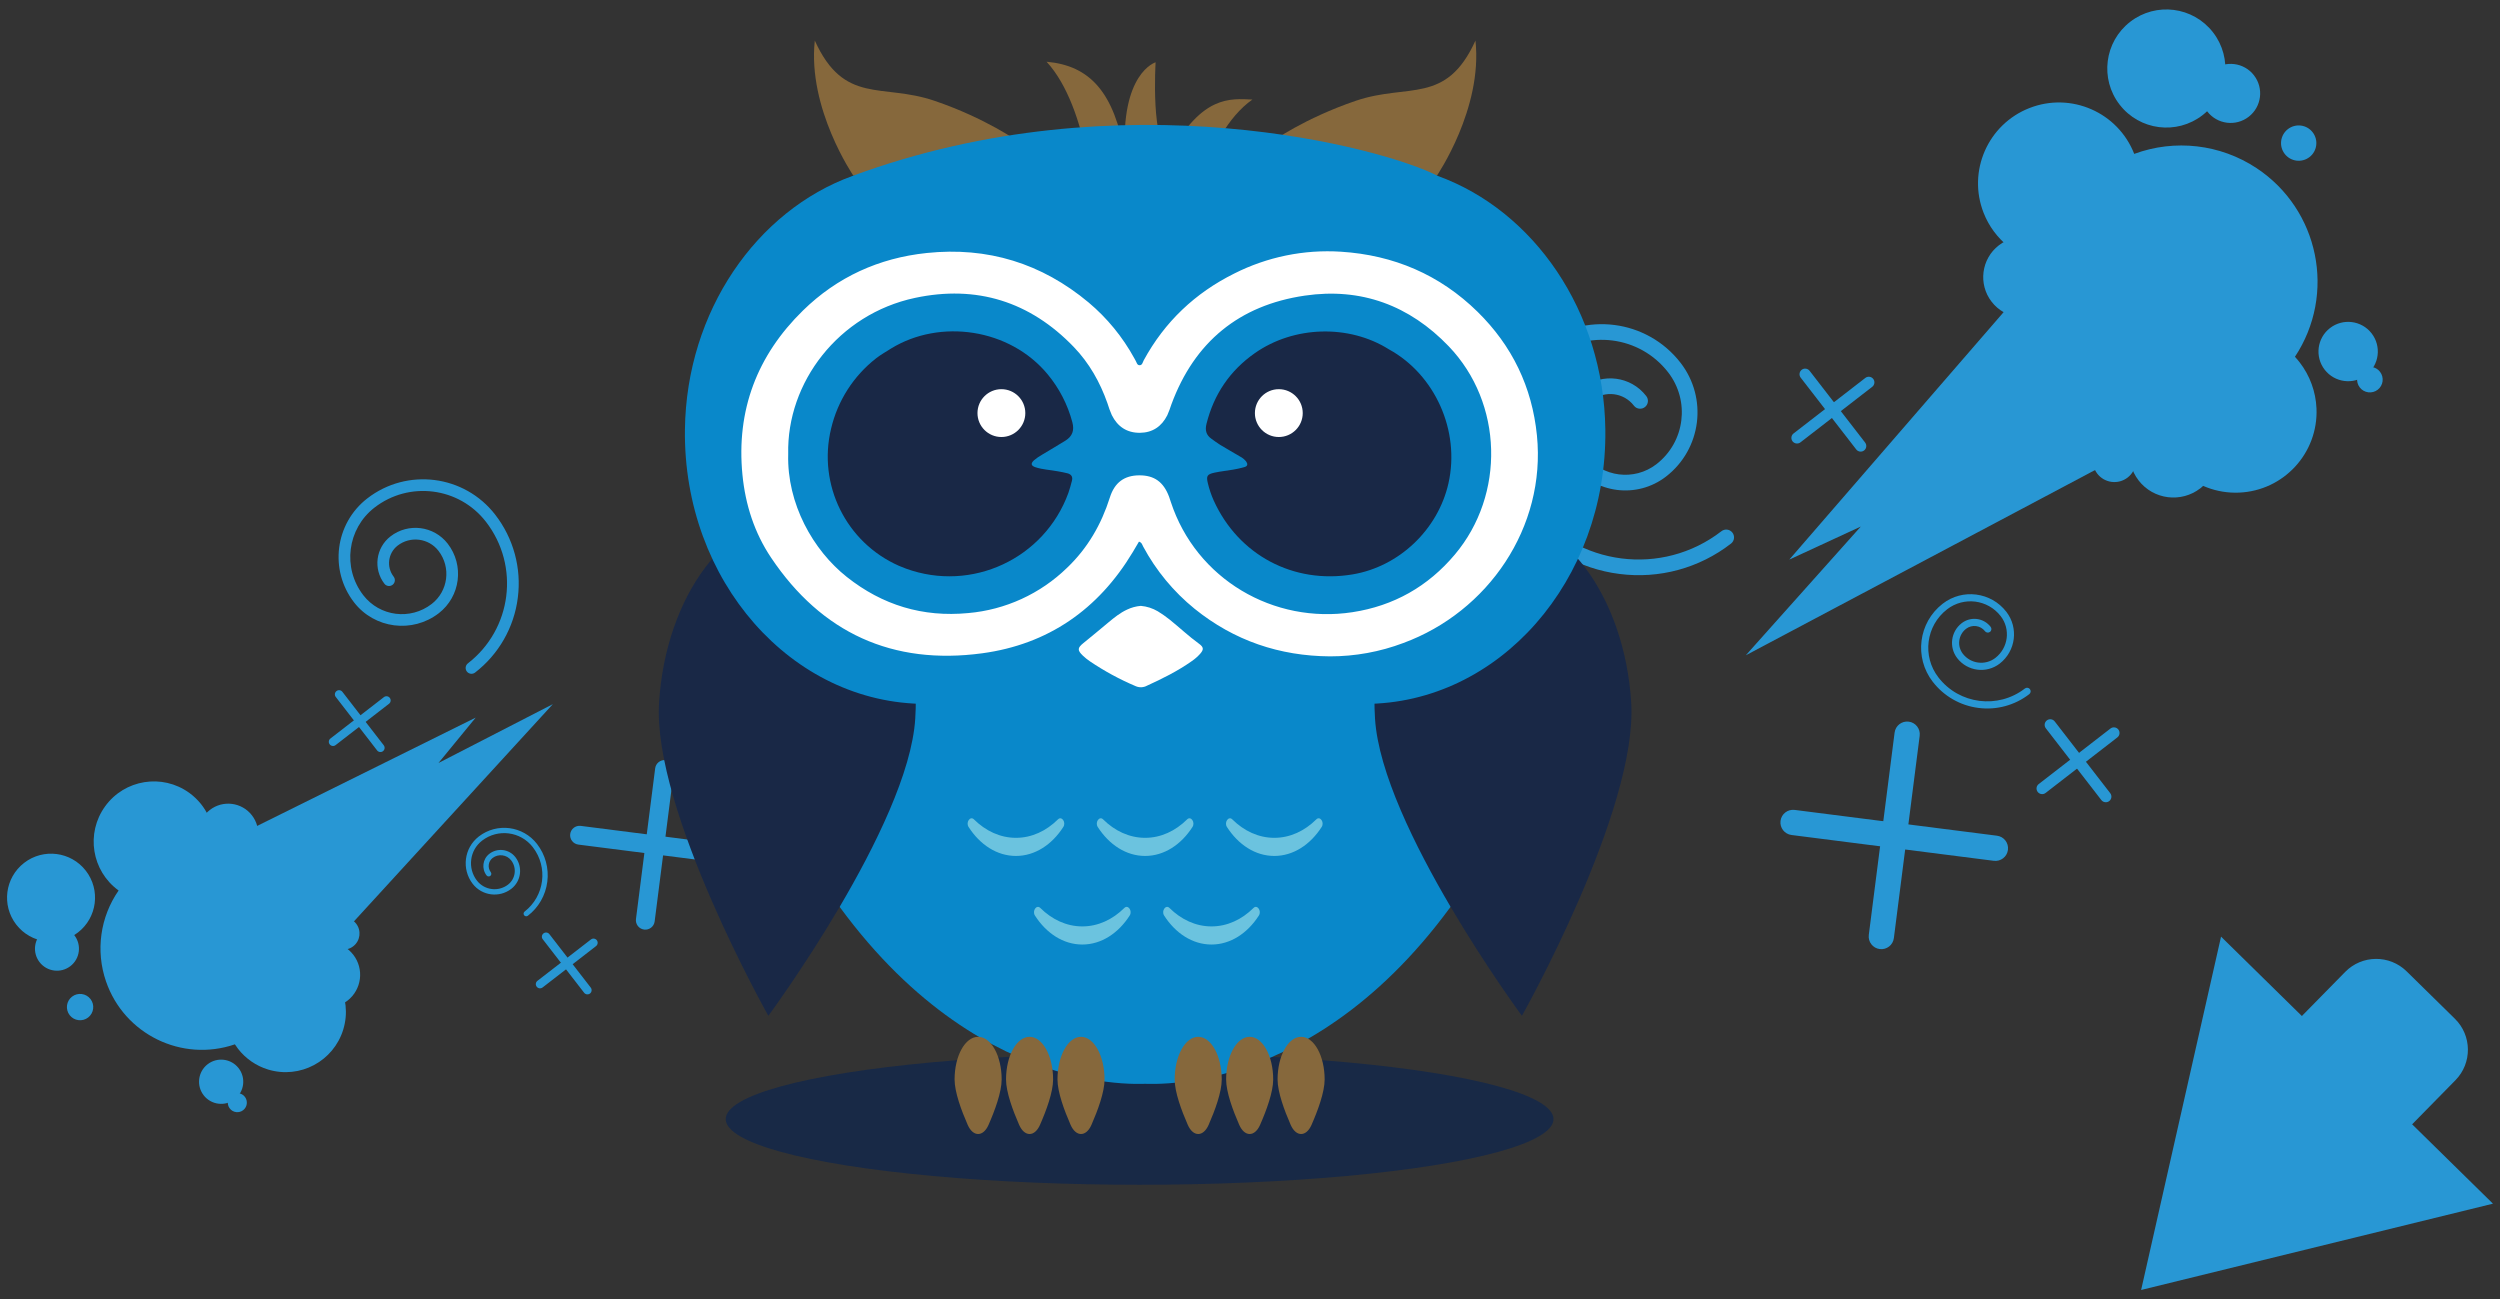 <?xml version="1.0" encoding="utf-8"?>
<!-- Generator: Adobe Illustrator 25.1.0, SVG Export Plug-In . SVG Version: 6.00 Build 0)  -->
<svg version="1.1" id="Layer_1" xmlns="http://www.w3.org/2000/svg" xmlns:xlink="http://www.w3.org/1999/xlink" x="0px" y="0px"
	 viewBox="0 0 1568 815" style="enable-background:new 0 0 1568 815;" xml:space="preserve">
<rect x="0" y="0" width="1568" height="815" fill="#333333" stroke="none"/>
<style type="text/css">
	.st0{fill:#2897D4;}
	.st1{fill:#182946;}
	.st2{fill:#86683C;}
	.st3{fill:#0988CA;}
	.st4{fill:#192846;}
	.st5{fill:#6BC3DF;}
	.st6{fill:#FFFFFF;}
</style>
<g id="Group_6523" transform="translate(-205 -842.467)">
	<g id="Group_6502" transform="translate(1137.27 842.467)">
		<g id="Group_6496" transform="translate(158.264)">
			<path id="Path_12921" class="st0" d="M351.8,227.25c-0.94-1.21-1.92-2.36-2.95-3.47c26.03-39.34,15.23-92.34-24.11-118.36
				c-22.69-15.01-51.16-18.31-76.69-8.9c-10.21-26.09-39.63-38.96-65.72-28.75s-38.96,39.63-28.75,65.72
				c6.58,16.81,21.6,28.86,39.44,31.63c-6.13,44.75,23.68,86.52,67.99,95.27c1.16,27.99,24.79,49.74,52.78,48.58
				s49.74-24.79,48.58-52.78C361.93,245.69,358.24,235.57,351.8,227.25L351.8,227.25z"/>
			<path id="Path_12922" class="st0" d="M370.84,205.76c-8.13,6.29-9.63,17.98-3.34,26.11c6.29,8.13,17.98,9.63,26.11,3.34
				c8.13-6.29,9.63-17.98,3.34-26.11c0-0.01-0.01-0.01-0.01-0.02C390.65,200.97,378.97,199.48,370.84,205.76z"/>
			<path id="Path_12923" class="st0" d="M245.52,13.68c-16.18,12.52-19.14,35.78-6.62,51.96s35.78,19.14,51.96,6.62
				c16.18-12.52,19.14-35.78,6.62-51.96c0,0,0,0,0,0C284.96,4.12,261.69,1.16,245.52,13.68C245.52,13.68,245.52,13.68,245.52,13.68z
				"/>
			<path id="Path_12924" class="st0" d="M163.12,153.88c-11.02,8.53-13.03,24.38-4.49,35.4s24.38,13.03,35.4,4.49
				c11.01-8.53,13.03-24.38,4.5-35.39c-8.52-11.02-24.36-13.04-35.38-4.52C163.14,153.86,163.13,153.87,163.12,153.88z"/>
			<path id="Path_12925" class="st0" d="M255.74,262.66c-12.04,9.32-14.25,26.64-4.93,38.69c9.32,12.04,26.64,14.25,38.69,4.93
				s14.25-26.64,4.93-38.69c0,0,0-0.01-0.01-0.01C285.1,255.55,267.79,253.34,255.74,262.66z"/>
			<path id="Path_12926" class="st0" d="M227.31,278.08c-5.92,4.58-7,13.1-2.41,19.02c4.58,5.92,13.1,7,19.02,2.41
				c5.91-4.58,7-13.09,2.42-19.01C241.75,274.58,233.23,273.5,227.31,278.08z"/>
			<path id="Path_12927" class="st0" d="M297.19,43.94c-8.09,6.26-9.58,17.89-3.32,25.98c6.26,8.09,17.89,9.58,25.98,3.32
				c8.09-6.26,9.58-17.89,3.32-25.98c0,0,0,0,0-0.01C316.91,39.16,305.29,37.68,297.19,43.94C297.2,43.93,297.19,43.94,297.19,43.94
				z"/>
			<path id="Path_12928" class="st0" d="M344.43,80.99c-4.84,3.74-5.73,10.7-1.99,15.54s10.7,5.73,15.54,1.99
				c4.84-3.74,5.73-10.7,1.99-15.54c0,0-0.01-0.01-0.01-0.01C356.22,78.13,349.27,77.25,344.43,80.99z"/>
			<path id="Path_12929" class="st0" d="M390.95,231.74c-3.51,2.71-4.15,7.75-1.44,11.26c2.71,3.51,7.75,4.15,11.26,1.44
				c3.51-2.71,4.15-7.75,1.44-11.26c0,0,0,0,0,0C399.5,229.68,394.46,229.03,390.95,231.74
				C390.95,231.74,390.95,231.74,390.95,231.74z"/>
			<path id="Path_12930" class="st0" d="M198.52,158.39L31.71,350.98l44.85-20.74L4.42,411.01L280.63,264.5l-46.81-60.49
				L198.52,158.39z"/>
		</g>
		<g id="Group_6497" transform="translate(0 197.397)">
			<path id="Path_12931" class="st0" d="M83.43,162.58c-24.93-3.13-47.58-16.07-62.94-35.95C-5.46,93.11,0.68,44.91,34.2,18.96
				c0.01,0,0.01-0.01,0.02-0.01C61.49-2.1,100.64,2.9,121.75,30.11c17.21,22.21,13.15,54.16-9.05,71.36
				c-0.02,0.01-0.03,0.02-0.05,0.04c-18.22,14.06-44.39,10.72-58.5-7.46c-11.59-15-8.84-36.56,6.15-48.18
				c12.43-9.62,30.31-7.34,39.92,5.09c1.71,2.11,1.38,5.2-0.72,6.9c-2.11,1.71-5.2,1.38-6.9-0.72c-0.05-0.06-0.09-0.12-0.14-0.18
				c-6.31-8.13-18.01-9.62-26.16-3.33c-10.69,8.3-12.65,23.68-4.39,34.4c10.79,13.9,30.8,16.46,44.73,5.71
				c17.94-13.89,21.23-39.69,7.34-57.63C96.2,13.18,63.21,8.98,40.24,26.71C11,49.31,5.62,91.33,28.22,120.57
				c0.01,0.02,0.03,0.03,0.04,0.05c28.72,37.04,82,43.84,119.1,15.2c2.12-1.69,5.21-1.33,6.9,0.79c1.69,2.12,1.33,5.21-0.79,6.9
				c-0.03,0.02-0.06,0.05-0.1,0.07C133.52,158.97,108.35,165.81,83.43,162.58z"/>
		</g>
		<g id="Group_6498" transform="translate(268.235 366.754)">
			<path id="Path_12932" class="st0" d="M40.41,77.26c-11.35-1.42-21.67-7.32-28.67-16.37c-11.82-15.25-9.04-37.18,6.21-49
				c0.02-0.01,0.03-0.03,0.05-0.04c12.42-9.58,30.24-7.3,39.86,5.09c7.81,10.13,5.96,24.67-4.14,32.51
				c-8.3,6.41-20.22,4.88-26.65-3.4c-5.29-6.83-4.04-16.65,2.79-21.94c0,0,0.01,0,0.01-0.01c5.65-4.38,13.77-3.35,18.15,2.3
				c0.01,0.01,0.01,0.02,0.02,0.02c0.75,0.97,0.58,2.38-0.4,3.13c-0.97,0.75-2.38,0.58-3.13-0.4c-2.87-3.7-8.19-4.38-11.9-1.52
				c-4.87,3.78-5.77,10.79-2.01,15.67c4.92,6.33,14.03,7.49,20.38,2.6c8.16-6.33,9.66-18.07,3.34-26.24
				C46.22,9.23,31.2,7.32,20.74,15.39C7.43,25.67,4.97,44.8,15.26,58.11c0.01,0.01,0.02,0.03,0.03,0.04
				c13.07,16.87,37.33,19.96,54.23,6.92c0.98-0.76,2.38-0.58,3.14,0.39s0.58,2.38-0.39,3.14C63.21,75.61,51.75,78.73,40.41,77.26z"
				/>
		</g>
		<g id="Group_6499" transform="translate(179.993 446.618)">
			<path id="Path_12933" class="st0" d="M75.57,141.76c-0.54,4.34-4.5,7.42-8.84,6.88c-0.01,0-0.02,0-0.03,0l0,0
				c-4.34-0.56-7.41-4.53-6.86-8.88l16.19-126.9c0.56-4.35,4.53-7.42,8.87-6.86c0,0,0,0,0.01,0l0,0c4.33,0.55,7.4,4.51,6.85,8.84
				c0,0.01,0,0.02,0,0.03L75.57,141.76z"/>
			<path id="Path_12934" class="st0" d="M140.25,77.54c4.34,0.55,7.42,4.51,6.87,8.86c0,0.01,0,0.01,0,0.02l0,0
				c-0.55,4.34-4.52,7.42-8.86,6.86c0,0-0.01,0-0.01,0L11.34,77.09C7,76.53,3.93,72.56,4.48,68.22l0,0
				c0.55-4.34,4.52-7.41,8.86-6.86L140.25,77.54z"/>
		</g>
		<g id="Group_6500" transform="translate(340.621 445.173)">
			<path id="Path_12935" class="st0" d="M50.65,52.32c1.19,1.54,0.91,3.75-0.63,4.94l0,0c-1.54,1.19-3.76,0.91-4.95-0.63
				L10.25,11.62c-1.19-1.54-0.91-3.76,0.63-4.95l0,0c1.54-1.19,3.75-0.91,4.94,0.63c0,0,0,0,0,0L50.65,52.32z"/>
			<path id="Path_12936" class="st0" d="M50.79,11.76c1.53-1.19,3.74-0.91,4.94,0.62c0,0,0.01,0.01,0.01,0.01l0,0
				c1.19,1.53,0.92,3.74-0.62,4.94c0,0-0.01,0.01-0.01,0.01L10.1,52.17c-1.54,1.19-3.75,0.9-4.94-0.64l0,0
				C3.96,50,4.24,47.78,5.78,46.59c0,0,0,0,0,0L50.79,11.76z"/>
		</g>
		<g id="Group_6501" transform="translate(186.876 225.268)">
			<path id="Path_12937" class="st0" d="M50.66,52.31c1.19,1.54,0.91,3.75-0.63,4.94l0,0c-1.54,1.19-3.75,0.92-4.94-0.62
				c0,0,0,0-0.01-0.01L10.25,11.61c-1.19-1.54-0.91-3.76,0.63-4.95l0,0c1.55-1.19,3.76-0.9,4.96,0.64L50.66,52.31z"/>
			<path id="Path_12938" class="st0" d="M50.8,11.76c1.54-1.19,3.75-0.91,4.94,0.62c0,0,0,0.01,0.01,0.01l0,0
				c1.19,1.54,0.91,3.76-0.63,4.95L10.11,52.17c-1.54,1.19-3.76,0.91-4.96-0.63l0,0C3.96,50,4.24,47.78,5.78,46.59c0,0,0,0,0,0
				L50.8,11.76z"/>
		</g>
	</g>
	<g id="Group_6509" transform="translate(205 1137.16)">
		<g id="Group_6503" transform="translate(0 141.012)">
			<path id="Path_12939" class="st0" d="M149.27,222.07c-0.7-0.9-1.35-1.82-1.95-2.77c-33.24,11.41-69.44-6.28-80.85-39.52
				c-6.58-19.17-3.64-40.32,7.92-56.96c-16.91-12.24-20.7-35.86-8.47-52.78s35.86-20.7,52.78-8.47
				c10.9,7.89,16.79,20.98,15.45,34.38c33.42,3.95,57.97,33.26,56,66.85c19.97,6.07,31.23,27.18,25.16,47.15
				c-6.07,19.97-27.18,31.23-47.15,25.16C160.67,232.83,154.06,228.27,149.27,222.07L149.27,222.07z"/>
			<path id="Path_12940" class="st0" d="M130.21,231.8c6.05-4.69,14.77-3.58,19.46,2.47c4.69,6.05,3.58,14.77-2.47,19.46
				c-6.05,4.69-14.77,3.58-19.46-2.47c0,0,0,0,0-0.01C123.05,245.19,124.16,236.49,130.21,231.8z"/>
			<path id="Path_12941" class="st0" d="M15.13,105.49c12.05-9.32,29.38-7.11,38.71,4.94s7.11,29.38-4.94,38.71
				c-12.05,9.33-29.38,7.11-38.71-4.94c0,0,0,0-0.01-0.01C0.87,132.14,3.08,114.82,15.13,105.49z"/>
			<path id="Path_12942" class="st0" d="M131.63,72.29c8.21-6.36,20.02-4.85,26.37,3.36c6.36,8.21,4.85,20.02-3.36,26.37
				c-8.21,6.36-20.02,4.85-26.37-3.36c0,0,0-0.01-0.01-0.01C121.92,90.45,123.42,78.65,131.63,72.29
				C131.63,72.29,131.63,72.29,131.63,72.29z"/>
			<path id="Path_12943" class="st0" d="M192.77,159.43c8.98-6.94,21.88-5.29,28.82,3.69c6.94,8.98,5.29,21.88-3.69,28.82
				c-8.98,6.94-21.88,5.29-28.82-3.69c0,0,0,0,0,0C182.14,179.27,183.79,166.38,192.77,159.43
				C192.77,159.44,192.77,159.43,192.77,159.43z"/>
			<path id="Path_12944" class="st0" d="M209.21,141.81c4.41-3.41,10.76-2.6,14.17,1.81s2.6,10.76-1.81,14.17s-10.76,2.6-14.17-1.81
				c0,0,0,0,0-0.01C203.99,151.56,204.8,145.22,209.21,141.81z"/>
			<path id="Path_12945" class="st0" d="M27.29,148.42c6.03-4.66,14.69-3.56,19.35,2.47c4.66,6.03,3.56,14.69-2.47,19.35
				c-6.03,4.66-14.69,3.56-19.35-2.47c-4.66-6.02-3.56-14.68,2.45-19.34C27.28,148.42,27.28,148.42,27.29,148.42z"/>
			<path id="Path_12946" class="st0" d="M45.16,189.41c3.61-2.79,8.79-2.13,11.59,1.47s2.13,8.79-1.47,11.59
				c-3.61,2.79-8.79,2.13-11.59-1.47c0,0,0,0,0,0C40.91,197.38,41.56,192.2,45.16,189.41z"/>
			<path id="Path_12947" class="st0" d="M145.18,251.15c2.61-2.02,6.37-1.55,8.39,1.06c2.02,2.61,1.55,6.37-1.06,8.39
				c-2.61,2.02-6.37,1.55-8.39-1.06c0,0,0,0,0,0C142.09,256.94,142.57,253.18,145.18,251.15
				C145.18,251.16,145.18,251.15,145.18,251.15z"/>
			<path id="Path_12948" class="st0" d="M128.28,98.66l170.08-84.28l-23.35,28.47l71.74-36.92l-157.3,171.79l-34.88-45.07
				L128.28,98.66z"/>
		</g>
		<g id="Group_6504" transform="translate(207.948)">
			<path id="Path_12949" class="st0" d="M116.82,80.25c2.4-18.56-2.69-37.32-14.16-52.12C83.34,3.15,47.42-1.44,22.44,17.89
				c0,0,0,0-0.01,0c-20.28,15.73-24,44.9-8.32,65.22c12.82,16.55,36.63,19.59,53.19,6.78c13.55-10.52,16.04-30.01,5.56-43.59
				c-8.65-11.17-24.72-13.22-35.89-4.57c-9.25,7.17-10.95,20.47-3.79,29.73c1.25,1.59,3.55,1.86,5.13,0.61
				c1.57-1.23,1.86-3.49,0.65-5.08c-4.68-6.07-3.57-14.78,2.49-19.48c7.98-6.16,19.45-4.7,25.62,3.27
				c8.01,10.38,6.11,25.29-4.25,33.32C49.47,94.44,30.26,92,19.92,78.64c0-0.01-0.01-0.01-0.01-0.02
				c-13.21-17.11-10.08-41.69,7-54.94C48.67,6.83,79.98,10.8,96.84,32.57c0.01,0.01,0.02,0.03,0.03,0.04
				c21.34,27.64,16.27,67.33-11.32,88.73c-1.61,1.22-1.92,3.52-0.7,5.13c1.22,1.61,3.52,1.92,5.13,0.7
				c0.02-0.01,0.03-0.02,0.05-0.04C104.84,115.69,114.48,98.82,116.82,80.25z"/>
		</g>
		<g id="Group_6505" transform="translate(287.657 218.593)">
			<path id="Path_12950" class="st0" d="M55.61,39.77c1.09-8.45-1.23-16.99-6.45-23.73C40.37,4.67,24.02,2.57,12.65,11.36
				c-0.01,0.01-0.02,0.01-0.02,0.02C3.4,18.54,1.7,31.83,8.84,41.08c5.84,7.53,16.67,8.91,24.22,3.09
				c6.17-4.79,7.31-13.66,2.54-19.85c-3.94-5.09-11.26-6.02-16.35-2.08c-4.21,3.26-4.99,9.33-1.73,13.54
				c0.56,0.73,1.61,0.86,2.34,0.3c0.73-0.56,0.86-1.61,0.3-2.34c-2.13-2.77-1.63-6.74,1.13-8.89c3.64-2.8,8.86-2.13,11.67,1.49
				c3.64,4.73,2.77,11.52-1.94,15.18c-6.09,4.7-14.84,3.58-19.55-2.5c-6.02-7.8-4.58-18.99,3.2-25.03
				c9.92-7.67,24.18-5.85,31.85,4.06c9.72,12.59,7.41,30.66-5.16,40.41c-0.72,0.58-0.84,1.63-0.26,2.34c0.56,0.7,1.58,0.83,2.3,0.29
				C50.15,55.91,54.54,48.22,55.61,39.77z"/>
		</g>
		<g id="Group_6506" transform="translate(353.167 176.083)">
			<path id="Path_12951" class="st0" d="M104.12,71c3.24,0.42,6.2-1.87,6.61-5.11l0,0c0.42-3.23-1.86-6.19-5.09-6.61
				c-0.01,0-0.01,0-0.02,0L11.07,47.22c-3.24-0.41-6.19,1.88-6.61,5.12l0,0c-0.41,3.24,1.88,6.19,5.11,6.61L104.12,71z"/>
			<path id="Path_12952" class="st0" d="M45.71,105.64c-0.42,3.23,1.87,6.19,5.1,6.61c0,0,0.01,0,0.01,0l0,0
				c3.23,0.42,6.19-1.87,6.61-5.1c0,0,0-0.01,0-0.01l12.06-94.54c0.41-3.24-1.88-6.2-5.12-6.62l0,0c-3.23-0.4-6.19,1.89-6.61,5.12
				L45.71,105.64z"/>
		</g>
		<g id="Group_6507" transform="translate(331.652 284.254)">
			<path id="Path_12953" class="st0" d="M34.71,43.71c0.89,1.14,2.54,1.35,3.69,0.47l0,0c1.14-0.89,1.35-2.54,0.47-3.69L12.92,6.95
				c-0.88-1.15-2.52-1.36-3.67-0.49c-0.01,0-0.01,0.01-0.02,0.01l0,0c-1.15,0.89-1.36,2.54-0.47,3.69c0,0,0,0,0,0L34.71,43.71z"/>
			<path id="Path_12954" class="st0" d="M5.44,36.22c-1.15,0.88-1.37,2.53-0.48,3.68c0,0.01,0.01,0.01,0.01,0.02l0,0
				c0.89,1.15,2.54,1.36,3.69,0.47l33.53-25.95c1.14-0.89,1.36-2.53,0.48-3.68l0,0c-0.89-1.15-2.54-1.36-3.69-0.47L5.44,36.22z"/>
		</g>
		<g id="Group_6508" transform="translate(201.817 132.264)">
			<path id="Path_12955" class="st0" d="M34.7,43.7c0.89,1.15,2.54,1.36,3.69,0.48l0,0c1.15-0.89,1.37-2.54,0.48-3.69c0,0,0,0,0,0
				L12.92,6.95c-0.88-1.15-2.51-1.36-3.66-0.49C9.25,6.47,9.24,6.48,9.23,6.49l0,0c-1.14,0.88-1.36,2.52-0.48,3.66
				c0,0,0.01,0.01,0.01,0.01L34.7,43.7z"/>
			<path id="Path_12956" class="st0" d="M5.44,36.23c-1.15,0.88-1.36,2.52-0.48,3.66c0,0,0,0.01,0.01,0.01l0,0
				c0.89,1.15,2.54,1.37,3.69,0.48c0,0,0,0,0,0l33.53-25.95c1.15-0.89,1.36-2.53,0.47-3.68c0,0,0,0,0,0l0,0
				c-0.88-1.15-2.53-1.36-3.68-0.48c0,0-0.01,0.01-0.01,0.01L5.44,36.23z"/>
		</g>
	</g>
	<g id="Group_6520" transform="translate(-72.234 -473)">
		<ellipse id="Ellipse_332" class="st1" cx="992" cy="2017.38" rx="259.59" ry="41.18"/>
		<g id="Group_6469" transform="translate(2128.061 1281.7)">
			<g id="Group_6468">
				<g id="Group_6466">
					<g id="Group_6465">
						<path id="Path_12881" class="st2" d="M-1212.16,122.58c0,0-20.29-14.61-52.63-25.62c-32.83-11.18-56.59,2.8-74.99-37.73
							c-4.66,42.62,24.22,84.77,24.22,84.77L-1212.16,122.58z"/>
						<path id="Path_12882" class="st2" d="M-1053.04,122.58c0,0,20.29-14.61,52.63-25.62c32.84-11.18,56.59,2.8,74.99-37.73
							c4.66,42.62-24.22,84.77-24.22,84.77L-1053.04,122.58z"/>
					</g>
				</g>
				<g id="Group_6467">
					<path id="Path_12883" class="st2" d="M-1164.4,166.67c0,0-3.24-65.06-30-94.18c27.29,2.44,42.46,19.18,49.25,58.93
						c-3.14-51.98,19.12-58.58,19.12-58.58s-3.31,53.19,9.42,56.51c20.06-35.4,36.87-33.85,51.28-33.14
						c-30.87,21.63-41.6,83.72-41.6,83.72L-1164.4,166.67z"/>
				</g>
			</g>
		</g>
		<path id="Path_12884" class="st3" d="M717.5,1566.81c-0.11-1.35-0.22-2.71-0.34-4.06h0.97
			c11.82-61.02,131.46-147.97,277.33-147.97s265.51,86.95,277.32,147.97h0.97c-0.12,1.35-0.23,2.71-0.34,4.06
			c0.22,1.95,0.34,3.91,0.34,5.87c-0.01,4.57-0.62,9.12-1.81,13.54c-4.97,71.98-6.81,153.13-43.38,228.31
			c-84.92,174.6-204.5,181.68-233.11,180.71c-28.62,0.96-148.2-6.12-233.11-180.71c-36.56-75.18-38.41-156.34-43.38-228.31
			c-1.19-4.42-1.8-8.97-1.81-13.54C717.16,1570.72,717.28,1568.76,717.5,1566.81z"/>
		<g id="Group_6480" transform="translate(2128.061 1281.7)">
			<g id="Group_6474">
				<g id="Group_6473">
					<g id="Group_6472">
						<g id="Group_6471">
							<g id="Group_6470">
								<path id="Path_12885" class="st4" d="M-827.73,474.55c4.14,67.28-68.55,196.34-68.55,196.34s-87.99-119.16-92.14-186.44
									s28.46-124.04,72.83-126.77S-831.87,407.27-827.73,474.55z"/>
							</g>
						</g>
					</g>
				</g>
			</g>
			<g id="Group_6479">
				<g id="Group_6478">
					<g id="Group_6477">
						<g id="Group_6476">
							<g id="Group_6475">
								<path id="Path_12886" class="st4" d="M-1437.47,474.55c-4.15,67.28,68.55,196.34,68.55,196.34s87.99-119.16,92.14-186.44
									s-28.46-124.04-72.84-126.77S-1433.33,407.27-1437.47,474.55z"/>
							</g>
						</g>
					</g>
				</g>
			</g>
		</g>
		<path id="Path_12887" class="st3" d="M1284.1,1584.9c-0.93-74.37-45.05-137.3-105.02-159.06l0,0
			c-33.26-17.34-198.25-62.46-367.24,0l0,0c-59.96,21.76-104.09,84.69-105.02,159.05c-1.19,94.8,66.91,172.07,151.09,172.07
			c14.34,0.01,28.59-2.26,42.23-6.72c61.92-20.32,128.72-20.32,190.65,0c13.63,4.46,27.88,6.72,42.23,6.72
			C1217.18,1756.97,1285.28,1679.7,1284.1,1584.9z"/>
		<g id="Group_6483" transform="translate(2128.061 1281.7)">
			<g id="Group_6481">
				<path id="Path_12888" class="st5" d="M-1213.62,559.25c9.9,0,19.02-4.31,26.36-11.58c2.32-2.3,5.23,1.84,3.35,4.77
					c-7.13,11.11-17.79,18.18-29.71,18.18s-22.58-7.06-29.71-18.18c-1.88-2.92,1.03-7.07,3.35-4.77
					C-1232.63,554.94-1223.51,559.25-1213.62,559.25z"/>
				<path id="Path_12889" class="st5" d="M-1051.58,559.25c9.9,0,19.02-4.31,26.36-11.58c2.32-2.3,5.23,1.84,3.35,4.77
					c-7.13,11.11-17.79,18.18-29.71,18.18s-22.58-7.06-29.71-18.18c-1.87-2.92,1.03-7.07,3.35-4.77
					C-1070.6,554.94-1061.48,559.25-1051.58,559.25z"/>
				<path id="Path_12890" class="st5" d="M-1132.6,559.25c9.9,0,19.02-4.31,26.35-11.58c2.32-2.3,5.23,1.84,3.35,4.77
					c-7.13,11.11-17.79,18.18-29.71,18.18s-22.58-7.06-29.71-18.18c-1.87-2.92,1.03-7.07,3.35-4.77
					C-1151.62,554.94-1142.5,559.25-1132.6,559.25z"/>
			</g>
			<g id="Group_6482">
				<path id="Path_12891" class="st5" d="M-1172,614.81c9.9,0,19.02-4.31,26.36-11.58c2.32-2.3,5.23,1.85,3.35,4.77
					c-7.13,11.11-17.79,18.18-29.71,18.18s-22.58-7.06-29.71-18.18c-1.87-2.92,1.03-7.07,3.35-4.77
					C-1191.01,610.5-1181.89,614.81-1172,614.81z"/>
				<path id="Path_12892" class="st5" d="M-1090.98,614.81c9.9,0,19.02-4.31,26.36-11.58c2.32-2.3,5.23,1.85,3.35,4.77
					c-7.13,11.11-17.79,18.18-29.71,18.18s-22.58-7.06-29.71-18.18c-1.87-2.92,1.03-7.07,3.35-4.77
					C-1110,610.5-1100.88,614.81-1090.98,614.81z"/>
			</g>
		</g>
		<g id="Group_6487" transform="translate(2128.061 1281.7)">
			<g id="Group_6486">
				<g id="Group_6484">
					<path id="Path_12893" class="st2" d="M-1222.59,710.8c0,7.94-4.26,19.48-8.21,28.46c-3.37,7.68-9.73,7.68-13.1,0
						c-3.94-8.98-8.21-20.52-8.21-28.46c0-14.77,6.61-26.74,14.76-26.74S-1222.59,696.03-1222.59,710.8z"/>
					<path id="Path_12894" class="st2" d="M-1190.32,710.8c0,7.94-4.26,19.48-8.21,28.46c-3.37,7.68-9.73,7.68-13.1,0
						c-3.94-8.98-8.21-20.52-8.21-28.46c0-14.77,6.61-26.74,14.76-26.74S-1190.32,696.03-1190.32,710.8z"/>
					<path id="Path_12895" class="st2" d="M-1158.05,710.8c0,7.94-4.27,19.48-8.21,28.46c-3.37,7.68-9.73,7.68-13.1,0
						c-3.94-8.98-8.21-20.52-8.21-28.46c0-14.77,6.61-26.74,14.76-26.74S-1158.05,696.03-1158.05,710.8z"/>
				</g>
				<g id="Group_6485">
					<path id="Path_12896" class="st2" d="M-1084.55,710.8c0,7.94-4.27,19.48-8.21,28.46c-3.37,7.68-9.73,7.68-13.1,0
						c-3.94-8.98-8.21-20.52-8.21-28.46c0-14.77,6.61-26.74,14.76-26.74S-1084.55,696.03-1084.55,710.8z"/>
					<path id="Path_12897" class="st2" d="M-1052.28,710.8c0,7.94-4.26,19.48-8.21,28.46c-3.37,7.68-9.73,7.68-13.1,0
						c-3.94-8.98-8.21-20.52-8.21-28.46c0-14.77,6.61-26.74,14.76-26.74S-1052.28,696.03-1052.28,710.8z"/>
					<path id="Path_12898" class="st2" d="M-1020.01,710.8c0,7.94-4.26,19.48-8.21,28.46c-3.37,7.68-9.73,7.68-13.1,0
						c-3.94-8.98-8.21-20.52-8.21-28.46c0-14.77,6.61-26.74,14.76-26.74S-1020.01,696.03-1020.01,710.8z"/>
				</g>
			</g>
		</g>
		<path id="Path_12899" class="st6" d="M991.59,1655.18c-1.28,2.18-2.59,4.43-3.93,6.66c-21.57,35.9-53.08,57.79-94.45,63.38
			c-56.15,7.58-100.69-12.79-132.33-59.95c-10.45-15.58-16.14-33.18-17.98-51.97c-3.97-40.5,9.17-74.89,37.94-103.06
			c21.45-21,47.62-32.95,77.62-36.09c38.23-4,72.09,6.45,101.56,31.04c11.6,9.75,21.29,21.57,28.58,34.86
			c0.28,0.49,0.52,1.01,0.82,1.49c0.69,1.08,0.9,2.83,2.34,2.99c1.93,0.2,2.15-1.83,2.81-3.06c13.14-24.17,32.23-42.21,56.74-54.42
			c20.69-10.46,43.8-15.2,66.94-13.71c33.08,2.09,62.05,14.43,85.75,37.72c21.61,21.24,34.16,47.11,37.2,77.52
			c5.77,57.68-30.68,110.63-83.78,130.18c-14.7,5.55-30.29,8.39-46.01,8.38c-31.6-0.21-60.11-9.82-84.89-29.82
			c-13.24-10.74-24.21-24.01-32.28-39.03C993.64,1657.2,993.42,1655.73,991.59,1655.18z M771.6,1600.27
			c-0.88,31.12,15.61,60.31,36.76,77.06c22.34,17.7,47.62,25.38,76.1,22.66c23.37-2.03,45.31-12.09,62.1-28.46
			c12.84-12.26,21.44-27.16,26.79-44.07c2.99-9.44,9.11-13.81,18.38-13.86c9.43-0.06,15.26,4.11,18.75,13.43
			c0.4,1.06,0.72,2.15,1.08,3.22c15.9,48.53,64.55,76.77,113.96,69.18c25.79-3.96,47.26-16.04,64.19-36.15
			c31.68-37.61,30.27-95.02-3.79-130.57c-24.64-25.72-55-37.01-90.32-31.83c-41.09,6.02-69.18,29-83.65,68.18
			c-0.74,2.34-1.61,4.64-2.6,6.88c-3.53,7.01-9.26,10.91-17.16,10.98c-8.15,0.07-14.05-3.88-17.64-11.12
			c-1.06-2.42-1.97-4.9-2.73-7.43c-4.64-13.17-11.39-25.16-21.08-35.24c-27.49-28.59-61.03-39.04-99.64-30.82
			C803.18,1512.53,770.56,1555.35,771.6,1600.27z"/>
		<path id="Path_12900" class="st6" d="M992.79,1695.47c3.76,0.33,7.39,1.5,10.64,3.42c2.57,1.57,5.04,3.3,7.4,5.18
			c6.16,4.95,11.9,10.41,18.32,15.07c3.1,2.25,3.22,3.68,0.75,6.47c-1.52,1.67-3.22,3.17-5.08,4.45
			c-8.8,6.23-18.41,11.01-28.19,15.47c-2.17,1.19-4.77,1.31-7.04,0.33c-10.07-4.26-19.69-9.48-28.75-15.6
			c-1.56-1.06-3.03-2.24-4.4-3.53c-3.62-3.48-3.46-4.9,0.36-7.98c5.28-4.25,10.47-8.61,15.68-12.94c3.63-3.01,7.28-5.98,11.6-7.98
			C986.82,1696.52,989.77,1695.71,992.79,1695.47z"/>
		<path id="Path_12902" class="st4" d="M836.1,1534.06c30.72-18.85,74.41-12.66,98.27,16.22c7.25,8.76,12.52,18.99,15.43,29.98
			c1.4,5.22,0,8.87-4.35,11.59c-4.81,3-9.72,5.81-14.56,8.76c-1.81,1.01-3.52,2.19-5.11,3.53c-2.24,2.05-1.9,3.46,0.97,4.4
			c4.51,1.47,9.28,1.65,13.92,2.52c2.04,0.38,4.09,0.73,6.09,1.26c2.38,0.63,3.47,2.19,2.79,4.68c-0.69,2.55-1.32,5.13-2.22,7.61
			c-15,41.24-60.58,62.51-101.82,47.51c-1.52-0.55-3.02-1.15-4.51-1.8c-33.11-14.63-51.01-50.86-42.5-86.05
			c4.11-17.44,14.03-32.96,28.13-44C829.59,1537.93,832.94,1536.12,836.1,1534.06z M917.28,1569.39
			c-3.63-6.24-10.11-7.83-16.43-4.03c-6.04,3.64-7.68,9.91-4.17,15.98c3.42,5.91,10.01,7.7,15.99,4.36
			C919.03,1582.15,920.88,1575.58,917.28,1569.39L917.28,1569.39z"/>
		<path id="Path_12901" class="st4" d="M1148.34,1534.56c28.84,15.78,44.83,51.03,37.36,84.08c-6.54,28.91-30.84,52.17-60.11,57.09
			c-37.1,6.23-71.67-12.18-87.14-46.4c-1.54-3.45-2.75-7.04-3.63-10.71c-1.13-4.6-0.52-5.7,4.18-6.71c3.87-0.84,7.83-1.21,11.74-1.9
			c2.42-0.4,4.81-0.95,7.16-1.64c1.98-0.6,1.99-1.97,0.88-3.52c-1.09-1.31-2.44-2.39-3.96-3.15c-4.06-2.41-8.18-4.72-12.21-7.17
			c-1.93-1.17-3.73-2.56-5.57-3.86c-3.36-2.37-4.08-5.43-3.08-9.42c4.65-18.54,14.7-33.35,30.33-44.3
			C1088.81,1519.75,1123.3,1518.81,1148.34,1534.56z M1087.26,1581.51c3.36-5.33,1.77-12.38-3.57-15.74
			c-0.2-0.12-0.39-0.24-0.6-0.35c-6-3.61-13.35-1.96-16.78,3.79c-3.39,5.68-1.23,13.02,4.85,16.49
			C1077.15,1589.1,1083.85,1587.36,1087.26,1581.51L1087.26,1581.51z"/>
		<circle id="Ellipse_334" class="st6" cx="1079.31" cy="1574.56" r="15"/>
		<circle id="Ellipse_335" class="st6" cx="905.31" cy="1574.56" r="15"/>
	</g>
	<g id="Group_6517" transform="translate(1543.492 1424)">
		<path id="Path_12963" class="st0" d="M54.55,5.93L4.42,227.54l220.67-54.13L54.55,5.93z"/>
		<path id="Path_12964" class="st0" d="M132.41,28.05c10.54-10.74,27.8-10.9,38.54-0.35c0,0,0,0,0,0l30.26,29.72
			c10.74,10.54,10.91,27.8,0.37,38.54c0,0-0.01,0.01-0.01,0.01l-85.11,86.66c-10.55,10.74-27.81,10.9-38.55,0.35c0,0,0,0,0,0
			l-30.27-29.72c-10.74-10.55-10.9-27.8-0.36-38.55c0,0,0,0,0,0L132.41,28.05z"/>
	</g>
</g>
</svg>
